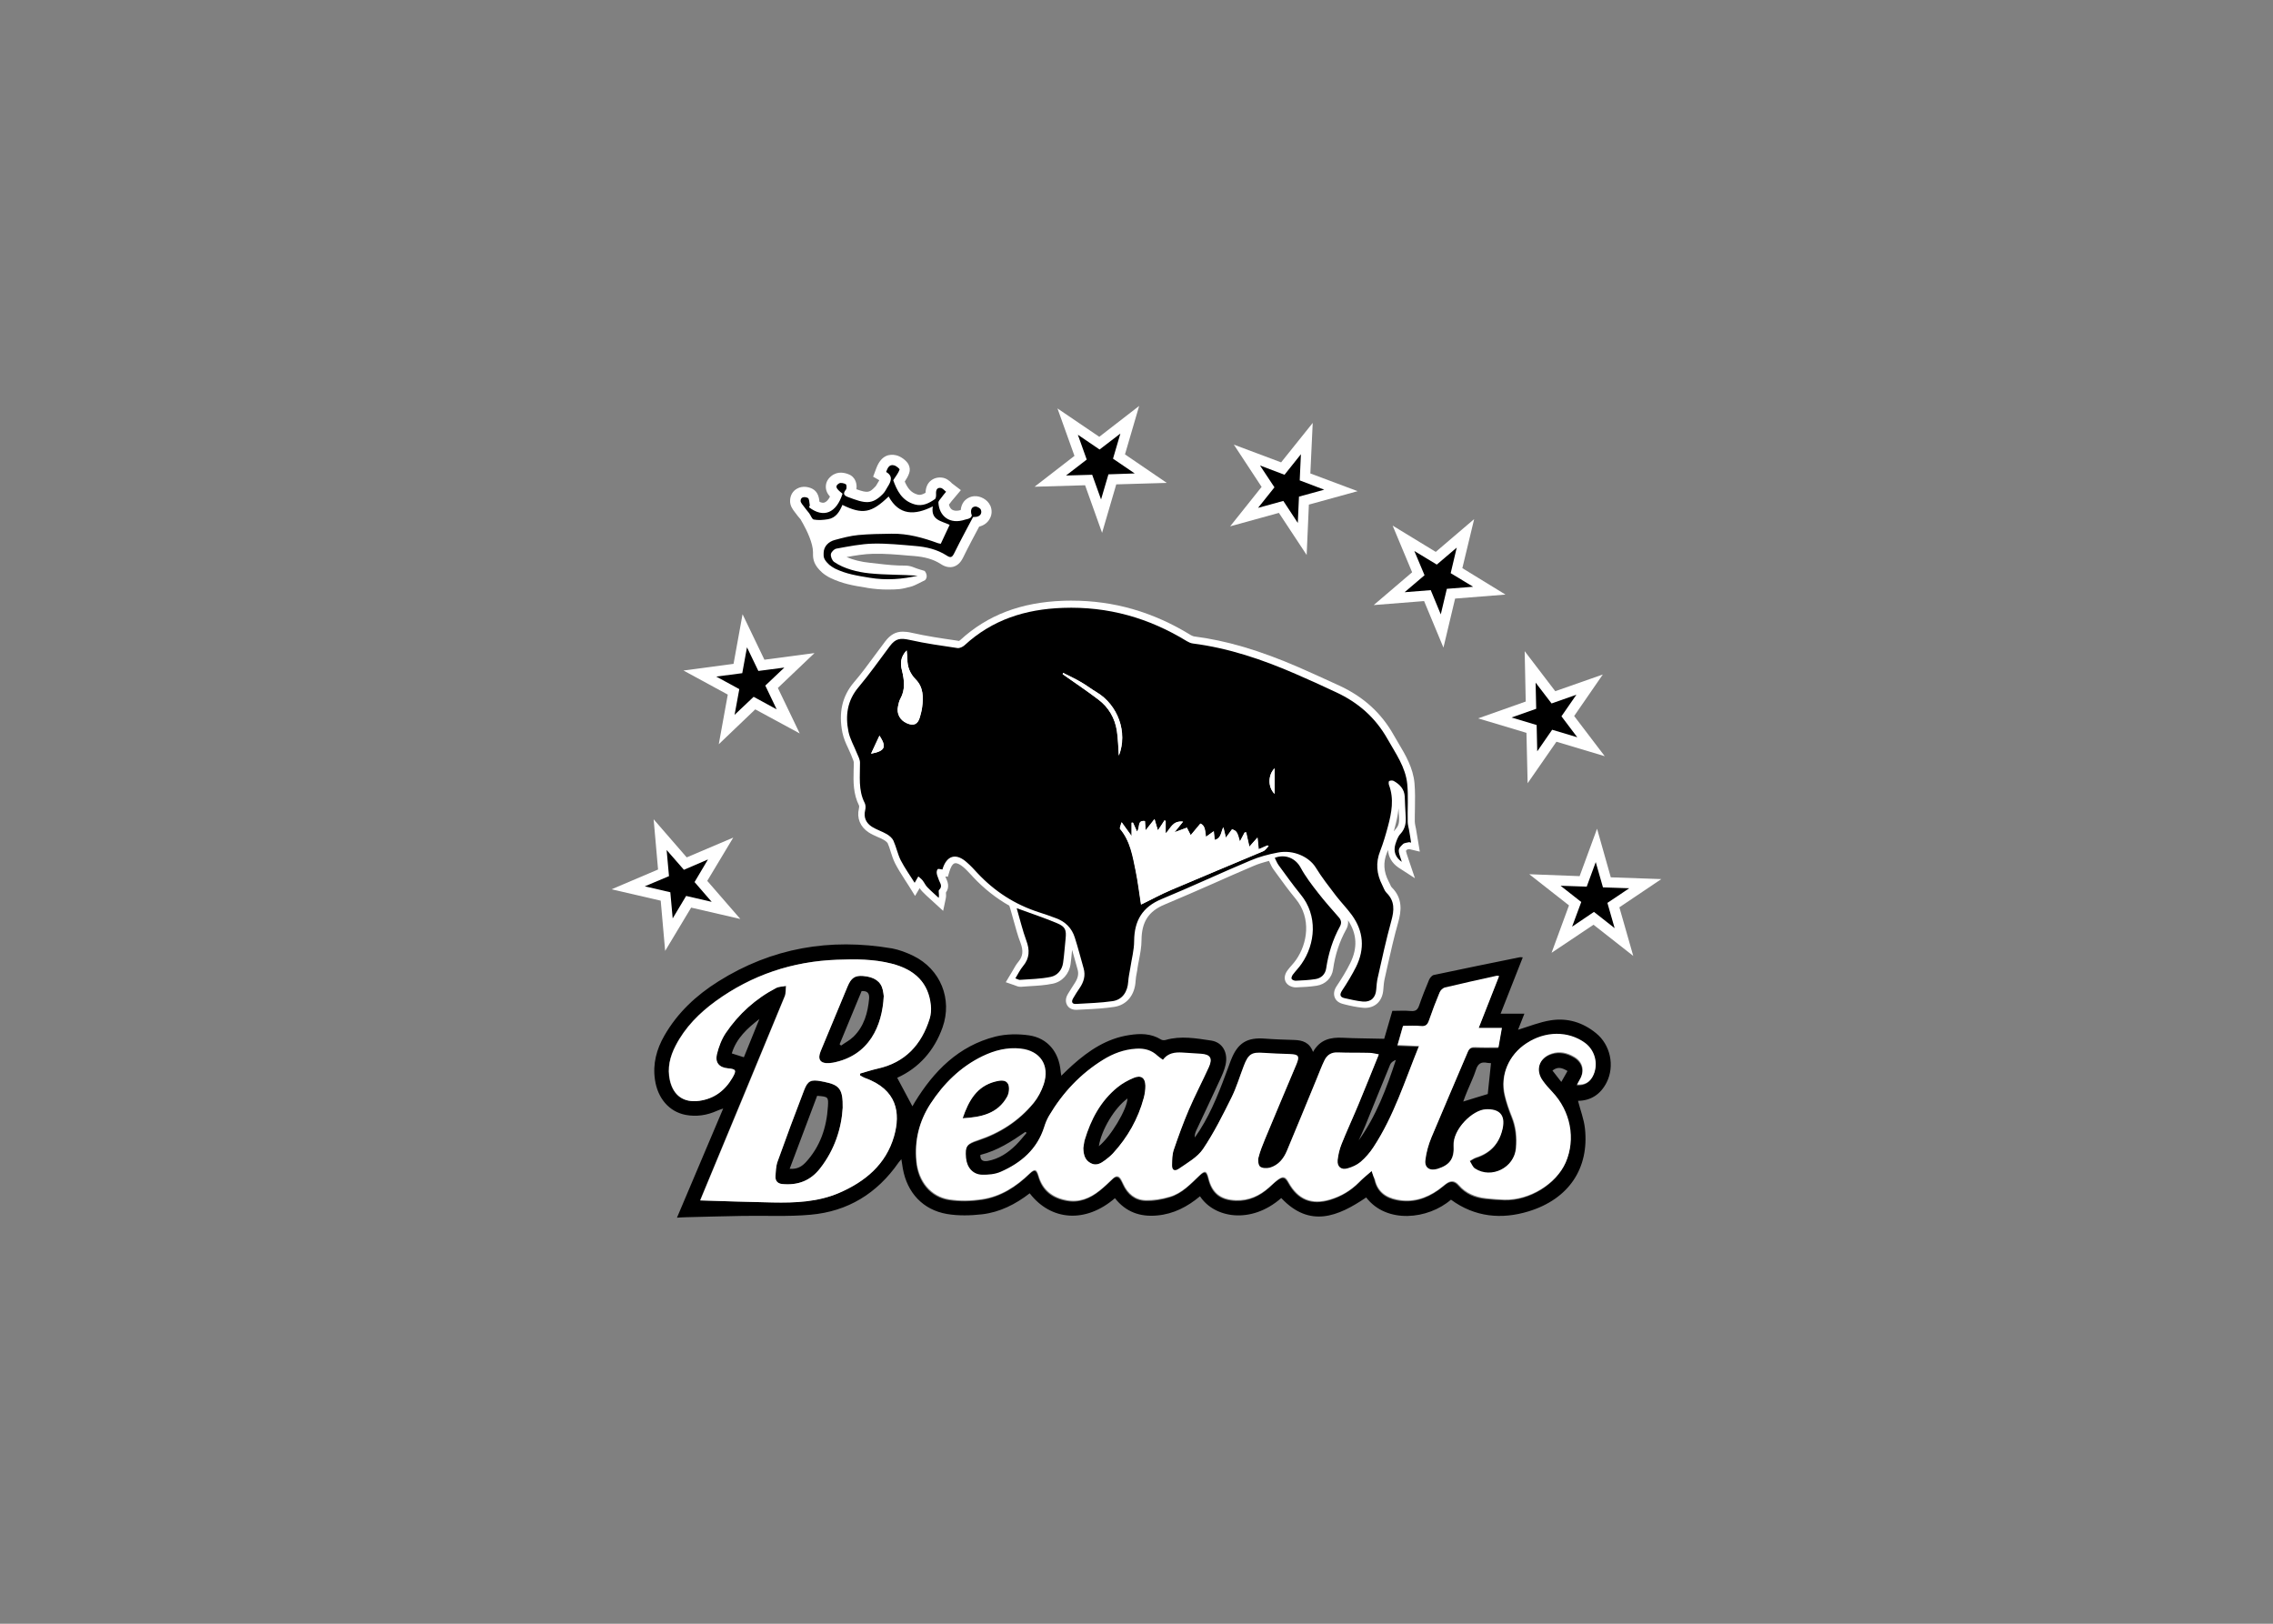<svg clip-rule="evenodd" fill-rule="evenodd" stroke-linejoin="round" stroke-miterlimit="2" viewBox="0 0 560 400" xmlns="http://www.w3.org/2000/svg"><rect x="0" y="0" width="560" height="400" fill="#808080" stroke="none"/><g fill-rule="nonzero" transform="matrix(2.249 0 0 2.249 150.664 93.176)"><path d="m85.065 51.675c.032.744.42 1.424 1.116 1.909l1.829 1.181-.712-2.103c-.13-.372-.243-.728-.275-.89.032-.049.097-.113.161-.162.033 0 .178-.032.211-.032l1.149.275-.421-2.508c-.016-.097-.032-.195-.065-.308-.032-.178-.064-.34-.064-.485 0-.469 0-.939.016-1.408.016-.906.032-1.861-.049-2.799-.162-1.683-.971-3.059-1.764-4.385-.161-.292-.339-.567-.501-.858-1.359-2.427-3.301-4.191-5.939-5.421-1.731-.793-3.155-1.44-4.482-2.022-4.288-1.861-7.929-2.929-11.472-3.382-.081-.016-.211-.065-.324-.13-4.159-2.556-8.447-3.786-13.091-3.786-.307 0-.615 0-.922.016-4.612.162-8.285 1.57-11.246 4.288-.065.049-.162.113-.146.113l-.388-.064c-1.569-.227-3.204-.47-4.773-.826-.421-.097-.729-.129-1.004-.129-.776 0-1.359.324-1.941 1.084-.373.485-.729.971-1.085 1.456-.744 1.004-1.504 2.055-2.33 3.01-1.278 1.505-1.699 3.317-1.262 5.502.13.615.372 1.181.631 1.715.114.243.227.485.324.728.032.097.081.194.113.291.081.194.178.421.178.534 0 .292 0 .583-.016.874-.032 1.262-.049 2.573.599 3.867.016.033.016.162-.016.292-.259 1.068.129 2.022 1.068 2.637.323.211.663.356.987.502.226.097.453.194.679.323.243.146.372.292.405.34.129.275.226.583.323.906.13.421.275.858.486 1.295.323.631.696 1.213 1.068 1.796.162.243.323.485.469.728l.663 1.068.502-.857c.081.129.178.258.307.388.292.307.599.582.923.874l.372.339.971.89.275-1.294c.065-.275.048-.518.032-.712.453-.631.146-1.262.033-1.521-.033-.049-.049-.097-.065-.162-.016-.032-.016-.065-.032-.081l.275.033.178-.599c.081-.259.291-.89.663-.89.21 0 .534.162.858.437.307.259.582.566.89.89l.161.178c1.198 1.278 2.525 2.33 3.981 3.155l.146.469c.113.389.226.777.323 1.149.243.858.453 1.667.761 2.46.323.874.259 1.456-.227 2.055-.259.307-.453.663-.647 1.003-.081.146-.162.291-.259.437l-.485.809.89.307c.064.017.129.049.178.065.145.065.323.13.534.13h.081c.291-.017.582-.049.89-.065.841-.049 1.715-.097 2.572-.275 1.036-.211 1.813-1.068 1.958-2.185.065-.501.114-1.003.162-1.521.081.292.162.567.243.858.113.437.243.857.356 1.278.145.502.048.955-.308 1.505-.259.388-.501.793-.744 1.181-.356.583-.21 1.02-.097 1.23.113.194.388.518 1.003.518l.971-.049c1.052-.048 2.136-.113 3.204-.275 1.359-.21 2.249-1.294 2.33-2.848.016-.291.065-.582.129-.906.033-.162.065-.323.081-.501.049-.292.097-.599.162-.89.13-.696.275-1.424.275-2.169.016-2.006.777-3.171 2.541-3.899 1.796-.745 3.576-1.538 5.323-2.298 1.457-.647 2.913-1.295 4.369-1.909.518-.227 1.101-.405 1.732-.567.048.081.081.162.113.243.097.21.21.453.372.679l.388.534c.648.89 1.327 1.829 2.055 2.703 1.748 2.136 1.279 4.903.033 6.683-.146.21-.308.404-.469.582-.162.178-.308.356-.454.55-.113.146-.469.68-.242 1.214.21.485.776.663 1.116.663h.097c.712-.032 1.457-.064 2.201-.178.971-.145 1.683-.857 1.812-1.812.227-1.602.696-3.026 1.44-4.369.146-.259.243-.599.195-.987.987 1.489 1.068 3.026.242 4.693-.437.89-.987 1.763-1.472 2.491-.308.454-.372.874-.227 1.263.146.372.47.615.955.728l.113.032c.648.162 1.311.308 2.007.372.081 0 .162.016.226.016 1.165 0 1.942-.776 2.023-2.022.032-.437.065-.809.146-1.165l.307-1.376c.356-1.585.728-3.236 1.181-4.822.34-1.213.518-2.621-.728-3.835-.048-.048-.129-.21-.178-.339-.048-.097-.097-.195-.146-.292-.55-1.068-.614-2.071-.194-3.123.033-.097.081-.21.13-.323zm.728-2.411c.178-.68.356-1.392.421-2.152.016.259.032.517.048.793.065.744-.032 1.132-.372 1.488-.065.081-.129.162-.194.243.032-.13.065-.259.097-.372zm-52.508-13.285c-.033.291-.113.599-.227.955-.048.178-.097.259-.097.259-.032 0-.129-.017-.307-.098-.421-.194-.615-.55-.534-.987l.032-.113c.032-.194.081-.404.146-.518.372-.663.501-1.31.485-1.941.599.614.631 1.407.502 2.443z" fill="#fff"/><path d="m72.638 42.727c-.712.712-.761 2.055 0 2.799zm-43.285-3.577c-.308.68-.599 1.279-.923 1.975 1.538-.292 1.732-.729.923-1.975zm20.113-6.877c-.016.049-.032.098-.049.146 1.311.922 2.638 1.812 3.916 2.783 1.133.858 1.813 2.039 2.023 3.447.129.857.146 1.747.21 2.686.987-2.557-.097-5.55-2.459-6.958-.567-.34-1.084-.744-1.651-1.068-.631-.388-1.327-.696-1.99-1.036zm-17.136-2.459c-.712.744-.696 1.456-.518 2.184.259 1.052.389 2.088-.178 3.107-.145.243-.194.567-.259.842-.161.792.211 1.504.955 1.828.761.34 1.214.13 1.44-.663.097-.356.194-.696.243-1.068.146-1.117.146-2.217-.712-3.075-.631-.647-.922-1.391-.906-2.265.016-.21-.033-.453-.065-.89zm27.524 19.709c-.129-.405-.226-.729-.388-1.23-.34.437-.631.793-.987 1.246-.016-.389-.032-.696-.065-1.036-.906-.113-.485.777-.874 1.149-.161-.34-.291-.663-.436-.971h-.146v1.473c-.388-.534-.68-.923-1.1-1.521-.081.339-.227.631-.162.728 1.132 1.343 1.375 2.993 1.715 4.611.243 1.214.388 2.444.583 3.674 1.116-.551 2.168-1.117 3.268-1.586 3.366-1.44 6.748-2.832 10.113-4.256.227-.097.389-.372.583-.566-.032-.016-.081-.049-.113-.065-.324.146-.648.291-.971.421-.049-.486-.081-.842-.13-1.278-.372.42-.647.728-.89 1.003-.129-.567-.242-1.084-.356-1.586-.048.016-.113.016-.161.032-.162.308-.324.615-.518.987-.291-1.051-.372-1.181-.858-1.343-.21.292-.421.567-.679.923-.114-.502-.195-.826-.276-1.149-.275.55-.21 1.213-.954 1.391-.033-.323-.065-.598-.097-.954-.34.242-.583.42-.858.615-.097-.648-.065-1.214-.599-1.457-.372.437-.695.842-1.068 1.279-.194-.389-.307-.631-.42-.826-.453.162-.842.308-1.36.502.356-.437.599-.744.939-1.165-1.181-.113-1.343.777-1.909 1.294v-1.359c-.033-.032-.081-.064-.114-.081-.194.34-.42.664-.712 1.101zm-23.608 4.288c-.21-.017-.453-.114-.518-.033-.097.097-.129.324-.097.486.032.226.146.42.21.647.114.372.486.712.033 1.149-.097.097.048.469-.033.857-.42-.388-.857-.76-1.262-1.181-.194-.21-.323-.501-.501-.728-.13-.162-.308-.291-.47-.437-.097.178-.21.356-.404.696-.518-.825-1.084-1.618-1.521-2.46-.34-.679-.486-1.456-.809-2.168-.13-.275-.437-.534-.712-.696-.518-.307-1.117-.485-1.634-.809-.632-.404-.939-1.019-.745-1.812.065-.243.065-.583-.048-.793-.729-1.424-.502-2.929-.518-4.417 0-.373-.211-.729-.356-1.084-.308-.777-.744-1.522-.906-2.314-.356-1.748-.146-3.398 1.1-4.871 1.214-1.44 2.298-2.993 3.43-4.498.648-.858 1.149-.906 2.185-.68 1.715.388 3.479.631 5.226.89.243.032.583-.129.777-.307 3.042-2.8 6.651-3.949 10.761-4.094 4.967-.178 9.433 1.1 13.608 3.657.194.113.405.21.631.242 3.932.502 7.654 1.764 11.262 3.334 1.505.647 2.994 1.327 4.466 2.022 2.395 1.117 4.272 2.751 5.599 5.097.89 1.586 1.99 3.091 2.168 4.952.13 1.359.016 2.751.049 4.126 0 .291.097.599.145.89.081.469.162.922.227 1.392-.065-.016-.146-.033-.21-.049-.227.065-.534.065-.68.211-.599.582-.582.598-.129 1.941-.664-.453-.939-1.116-.712-1.893.129-.404.275-.858.55-1.149.582-.615.647-1.31.582-2.071-.048-.68-.064-1.359-.097-2.039-.048-.809-.534-1.327-1.197-1.699-.13-.081-.356-.065-.502 0-.065.016-.081.291-.032.421.582 1.537.291 3.058-.113 4.563-.243.906-.502 1.796-.842 2.67-.518 1.294-.404 2.524.227 3.754.145.275.242.615.453.825.938.922.857 1.926.534 3.091-.567 2.055-1.02 4.142-1.489 6.23-.097.42-.129.857-.162 1.278-.064.89-.566 1.391-1.456 1.327-.68-.065-1.343-.227-2.007-.372-.501-.114-.582-.373-.275-.842.551-.825 1.068-1.683 1.521-2.573.987-1.99.842-3.916-.469-5.712-.534-.728-1.181-1.391-1.731-2.103-.761-1.003-1.554-2.007-2.217-3.091-.728-1.165-2.427-1.958-4.126-1.634-1.036.194-2.088.469-3.059.89-3.236 1.359-6.44 2.864-9.692 4.207-2.12.874-2.994 2.379-3.01 4.595 0 .987-.275 1.975-.421 2.962-.08.485-.194.987-.226 1.472-.065 1.117-.631 1.99-1.699 2.152-1.327.194-2.67.227-3.997.308-.453.032-.566-.227-.34-.615.227-.389.47-.777.728-1.149.437-.647.648-1.343.421-2.136-.323-1.117-.598-2.233-.954-3.333-.324-1.068-1.052-1.797-2.104-2.169-.615-.226-1.23-.453-1.861-.647-2.605-.841-4.838-2.281-6.715-4.288-.356-.388-.712-.777-1.1-1.116-1.23-1.149-2.282-.826-2.735.728z"/><path d="m104.725 75.882c-.55-.324-1.036-.534-1.651-.049.324.421.632.809.971 1.246.259-.437.453-.793.68-1.197zm-64.32 9.191c-.033.599.291.744.809.663 1.229-.226 2.216-.89 3.09-1.747.421-.421.777-.874 1.165-1.327-.048-.033-.081-.081-.129-.113-1.521 1.051-3.058 2.055-4.935 2.524zm-24.208-14.887c-1.326 1.02-2.524 2.12-3.025 3.77.469.146.873.275 1.326.421.567-1.408 1.133-2.799 1.699-4.191zm65.648 13.301c1.925-2.67 3.058-5.712 4.077-8.819-.291.114-.517.275-.615.486-.938 2.249-1.828 4.498-2.75 6.747-.227.534-.47 1.068-.712 1.586zm14.142-5.081c.113-1.1.243-2.217.356-3.382-.097-.016-.243 0-.404-.032-.664-.146-1.036.081-1.246.76-.243.777-.615 1.505-.923 2.266-.178.421-.34.841-.469 1.213.955-.307 1.845-.566 2.686-.825zm-68.754-2.039c0-.064-.016-.129-.016-.21.631-.178 1.262-.388 1.909-.534 3.01-.663 4.806-2.605 5.696-5.469.146-.47.178-.987.129-1.473-.242-2.395-1.682-3.899-4.304-4.563-1.958-.501-3.964-.485-5.971-.421-4.87.178-9.32 1.667-13.284 4.531-1.797 1.311-3.35 2.864-4.386 4.871-.614 1.197-.938 2.459-.631 3.818.389 1.667 1.505 2.46 3.204 2.233 1.651-.226 2.848-1.132 3.657-2.556.453-.777.389-.922-.501-1.003-.939-.081-1.441-.631-1.214-1.554.194-.793.502-1.618.955-2.298 1.424-2.103 3.268-3.77 5.534-4.951.307-.162.712-.162 1.084-.227-.049.389 0 .81-.146 1.149-2.993 7.25-6.003 14.483-8.997 21.716-.097.226-.178.453-.258.631 2.669.081 5.307.178 7.928.226 2.492.049 4.984-.048 7.298-1.052 2.848-1.229 5.113-3.106 6.003-6.197.728-2.54.356-5.113-3.187-6.392-.162-.064-.324-.194-.502-.275zm56.036 10.47c.129.436.242.712.307.987.291 1.326 1.197 1.99 2.46 2.233 1.666.323 3.155-.13 4.498-1.085.275-.194.534-.42.809-.631.502-.388.955-.436 1.424.114.777.906 1.812 1.343 2.994 1.456.679.065 1.359.129 2.038.146 2.735.064 5.648-1.732 6.683-4.078 1.117-2.557.534-5.599-1.472-7.718-.372-.389-.745-.81-1.052-1.246-.841-1.182-.372-2.525 1.019-2.962.858-.275 1.667-.081 2.428.356.97.551 1.197 1.554.614 2.508-.097.162-.194.34-.291.534.874.065 1.456-.307 1.812-1.1.534-1.23.13-2.686-.954-3.463-1.813-1.327-4.337-1.31-6.408.049-1.926 1.278-2.88 3.479-2.362 5.663.194.793.453 1.57.76 2.33.453 1.133.566 2.282.469 3.479-.194 2.152-2.686 3.431-4.498 2.25-.259-.178-.388-.567-.583-.842.243-.129.47-.307.729-.388 1.569-.502 2.524-1.537 2.88-3.156.323-1.472-.372-2.184-1.861-2.103-1.424.081-3.608 2.184-3.495 3.98.081 1.457-.502 2.136-1.78 2.541-.842.259-1.44-.097-1.327-.971.113-.841.34-1.699.663-2.476 1.311-3.139 2.67-6.262 3.997-9.401.178-.421.405-.518.825-.485.826.032 1.667.016 2.525.016.113-.696.226-1.359.372-2.12h-2.541c.777-1.958 1.505-3.803 2.233-5.68-.129-.016-.194-.048-.258-.032-1.91.421-3.819.841-5.712 1.295-.211.048-.437.291-.534.517-.421 1.004-.809 2.023-1.165 3.059-.162.469-.373.695-.923.631-.631-.065-1.262-.016-1.925-.016-.195.679-.389 1.375-.599 2.103.825.032 1.537.065 2.346.097-1.537 3.819-2.751 7.67-4.984 11.068-.388.599-.89 1.165-1.424 1.634-.388.34-.922.583-1.44.712-.695.195-1.132-.178-1.068-.906.065-.598.211-1.213.437-1.78.583-1.456 1.246-2.88 1.845-4.32.744-1.796 1.472-3.608 2.233-5.486-.405-.064-.712-.161-1.019-.161-1.166-.033-2.314.016-3.479-.049-.696-.032-1.149.259-1.441.825-.323.68-.582 1.376-.873 2.072-1.084 2.621-2.152 5.258-3.253 7.864-.356.857-.938 1.585-1.877 1.86-.323.098-.825.081-1.068-.113-.194-.162-.259-.679-.178-.987.178-.696.453-1.375.728-2.055 1.133-2.718 2.298-5.437 3.431-8.171.372-.89.243-1.068-.728-1.117-.955-.032-1.91-.065-2.864-.129-1.311-.097-1.667.129-2.153 1.375-.453 1.165-.792 2.379-1.359 3.495-.954 1.926-1.925 3.868-3.123 5.647-.615.907-1.715 1.522-2.653 2.169-.502.34-.761.129-.745-.469.016-.551.033-1.117.194-1.619.502-1.472 1.036-2.961 1.651-4.385.679-1.585 1.489-3.107 2.201-4.692.42-.955.129-1.36-.89-1.424-.68-.049-1.36-.097-2.039-.13-.809-.048-1.602.049-2.12.793-.227-.162-.421-.291-.583-.437-.679-.631-1.472-.841-2.378-.776-1.311.097-2.492.534-3.576 1.197-2.492 1.537-4.434 3.608-5.923 6.117-.226.388-.404.825-.534 1.245-.776 2.444-2.524 3.949-4.773 4.92-.615.275-1.375.339-2.055.323-1.003-.032-1.651-.793-1.748-1.844-.113-1.311.081-1.554 1.327-1.958 2.411-.793 4.482-2.12 6.084-4.078.486-.583.858-1.295 1.101-2.023.696-2.087-.372-3.689-2.541-3.916-1.472-.161-2.848.195-4.158.826-2.427 1.181-4.272 2.993-5.712 5.226-1.23 1.893-1.732 3.981-1.521 6.246.194 2.217 1.553 3.916 3.624 4.223 1.165.178 2.411.146 3.576-.032 2.039-.307 3.722-1.391 5.195-2.815.582-.551.76-.486.987.291.453 1.553 1.553 2.362 3.074 2.637 1.375.259 2.557-.226 3.608-1.068.518-.404.987-.873 1.473-1.326.356-.324.631-.292.874.129.097.162.178.324.242.485.486 1.068 1.311 1.748 2.46 1.78.89.033 1.812-.129 2.654-.388 1.327-.388 2.265-1.408 3.236-2.33.615-.583.793-.518.987.307.405 1.635 1.343 2.347 3.01 2.411 1.44.049 2.605-.501 3.64-1.424.308-.275.583-.566.923-.809.599-.437.841-.372 1.197.275 1.036 1.861 2.541 2.476 4.596 1.861 1.197-.372 2.233-.987 3.123-1.877.453-.501.906-.857 1.424-1.31zm-37.46 2.443c-1.57 1.214-3.285 2.071-5.21 2.298-1.262.145-2.605.178-3.851-.033-2.638-.453-4.369-2.33-4.839-4.984-.048-.307-.097-.631-.161-1.019-.13.162-.227.259-.308.372-2.346 3.382-5.566 5.356-9.644 5.712-2.476.227-5 .081-7.492.13-2.071.032-4.142.097-6.197.145-.291 0-.583.033-.939.049 1.699-3.997 3.35-7.897 5.065-11.958-.324.113-.485.162-.663.243-1.117.501-2.266.679-3.463.453-1.813-.356-3.058-1.829-3.35-3.851-.259-1.748.178-3.35 1.036-4.839 1.44-2.508 3.495-4.417 5.922-5.938 5.858-3.673 12.217-4.757 18.981-3.609.809.146 1.618.454 2.378.826 2.962 1.456 4.288 4.725 3.188 7.831-.906 2.557-2.605 4.45-4.968 5.518.567 1.068 1.133 2.104 1.667 3.123.016-.032.13-.226.243-.421 2.103-3.446 4.822-6.197 8.851-7.216 1.181-.292 2.492-.308 3.706-.13 2.022.308 3.236 1.829 3.43 3.868.016.145.032.291.081.55.453-.437.841-.826 1.246-1.182 1.796-1.601 3.738-2.896 6.181-3.268 1.214-.194 2.395-.194 3.495.485.13.081.356.097.502.049 1.683-.486 3.349-.178 5 .065 1.246.194 1.861 1.326 1.569 2.653-.129.583-.388 1.165-.647 1.715-.841 1.845-1.715 3.657-2.573 5.502-.097.227-.178.453-.145.744.178-.258.372-.534.534-.792 1.391-2.185 2.281-4.596 3.171-7.007.081-.226.162-.469.259-.696.728-1.861 1.748-2.492 3.738-2.33 1.068.081 2.136.113 3.204.146.89.032 1.65.259 2.039 1.31.76-1.359 1.909-1.618 3.252-1.553 1.473.081 2.945.065 4.547.113.259-.906.566-1.958.89-3.058.663 0 1.343-.048 2.023.016.534.049.76-.145.922-.631.324-.938.696-1.877 1.084-2.799.097-.21.324-.486.518-.518 3.139-.663 6.278-1.311 9.417-1.942.081-.016.178 0 .324.017-.809 2.038-1.602 4.045-2.427 6.165h2.605c-.291.728-.518 1.326-.696 1.763 1.165-.356 2.346-.841 3.576-1.035 1.829-.292 3.528.226 4.968 1.407 1.569 1.263 2.071 3.577 1.165 5.389-.663 1.311-1.731 2.006-3.139 2.022.259 1.02.647 2.007.76 3.026.47 4.353-1.747 7.719-6.165 9.078-2.961.906-5.89.647-8.511-1.278-2.508 2.168-7.055 2.67-9.288-.243-3.075 2.087-6.181 3.382-9.304.065-3.317 2.912-7.347 2.184-8.9-.194-1.375 1.148-2.896 1.941-4.693 2.103-1.877.178-3.446-.388-4.627-1.893-3.22 2.783-7.023 2.476-9.337-.534z"/><path d="m72.654 52.532c1.197-.453 2.297.081 2.831 1.068s1.23 1.894 1.926 2.783c.712.923 1.489 1.78 2.249 2.654.275.308.34.615.146.987-.793 1.44-1.278 2.994-1.521 4.628-.097.631-.534 1.068-1.181 1.165-.712.113-1.441.146-2.169.178-.145 0-.388-.097-.437-.21-.048-.113.049-.34.146-.469.307-.405.663-.761.939-1.166 1.537-2.2 1.796-5.307-.081-7.589-.842-1.035-1.619-2.119-2.411-3.203-.178-.243-.292-.534-.437-.826z"/><path d="m44.385 58.05c1.586.583 3.01 1.052 4.401 1.634.939.389 1.052.745.955 1.716-.097.873-.146 1.763-.275 2.637-.113.809-.647 1.392-1.359 1.537-1.101.227-2.233.243-3.366.324-.113.016-.243-.081-.502-.162.292-.485.518-.954.842-1.343.728-.874.744-1.764.356-2.799-.405-1.1-.68-2.266-1.052-3.544z"/><path d="m39.547 15.235c0-.017 0-.017-.016-.033h-.016c.016.016.032.033.032.033z"/><path d="m53.382 84.118c1.278-1.003 3.107-4.061 3.139-5.226-1.424 1.035-2.848 3.414-3.139 5.226zm-1.699.194c.032-.21.065-.55.162-.873.663-2.233 1.731-4.256 3.576-5.761.534-.437 1.165-.777 1.812-1.052.777-.323 1.23.016 1.262.858.016.453-.048.906-.178 1.343-.631 2.298-1.764 4.32-3.366 6.068-.258.275-.566.534-.873.76-.47.34-.971.631-1.57.324-.631-.324-.809-.89-.825-1.667z"/><path d="m38.463 81.06c.663-1.926 1.537-3.511 3.592-4.029.518-.13 1.149-.227 1.392.307.161.372.081 1.003-.13 1.376-1.019 1.844-2.815 2.233-4.854 2.346z"/><path d="m19.515 86.594c.841.065 1.326-.259 1.747-.696 1.602-1.731 2.298-3.819 2.444-6.133.064-1.051.032-1.068-1.182-1.165-.987 2.622-1.99 5.275-3.009 7.994zm5.809-6.683c-.13 2.217-.874 4.579-2.476 6.65-1.068 1.376-2.46 1.861-4.142 1.716-.502-.049-.761-.324-.745-.793.016-.567.033-1.149.227-1.667.938-2.621 1.909-5.243 2.912-7.832.405-1.035.761-1.165 1.861-.97.13.032.275.048.405.08 1.618.324 1.99.793 1.958 2.816z"/><path d="m27.395 67.128c-.793 1.925-1.602 3.883-2.411 5.825.048.049.113.097.162.146.453-.324.954-.583 1.359-.971 1.165-1.149 1.569-2.605 1.715-4.191.032-.583-.178-.842-.825-.809zm2.427.55c-.178 3.236-1.57 6.521-5.566 7.282-.243.048-.502.064-.745.048-.598-.048-.857-.388-.712-.971.049-.194.13-.388.211-.582.954-2.282 1.893-4.563 2.848-6.845.388-.938.809-1.214 1.682-1.149 1.246.097 1.958.599 2.169 1.505.064.291.097.566.113.712z"/><g fill="#fff"><path d="m59.854 49.523c.292-.437.518-.761.745-1.101.032.033.081.065.113.081v1.359c.566-.534.728-1.423 1.909-1.294-.339.421-.582.728-.938 1.165.518-.194.906-.324 1.359-.502.097.211.21.437.421.826.372-.453.696-.842 1.068-1.279.534.243.501.809.598 1.457.292-.195.518-.373.858-.615.032.34.065.631.097.954.744-.178.664-.857.955-1.391.081.323.162.663.275 1.149.259-.356.469-.631.68-.923.485.162.582.292.857 1.343.194-.372.356-.679.518-.987.048-.016.113-.016.162-.032.113.502.226 1.003.356 1.586.242-.275.518-.583.89-1.003.048.42.081.792.129 1.278.308-.146.647-.275.971-.421.032.016.081.049.113.065-.194.194-.356.469-.582.566-3.366 1.424-6.748 2.816-10.114 4.256-1.1.469-2.152 1.052-3.268 1.586-.194-1.214-.324-2.46-.583-3.674-.323-1.618-.582-3.268-1.715-4.611-.081-.097.081-.372.162-.728.421.582.712.987 1.1 1.521v-1.473h.146c.146.308.275.615.437.971.388-.388-.033-1.262.874-1.149.016.34.032.647.064 1.036.356-.453.648-.809.987-1.246.13.501.227.825.356 1.23z"/><path d="m32.33 29.814c.032.437.081.68.081.906 0 .89.275 1.618.906 2.265.858.858.858 1.958.712 3.075-.048.356-.146.712-.243 1.068-.226.793-.679 1.003-1.44.663-.744-.323-1.132-1.052-.954-1.828.064-.291.113-.599.258-.842.567-1.019.421-2.055.178-3.106-.194-.729-.21-1.441.502-2.201z"/><path d="m49.466 32.273c.663.34 1.359.664 2.006 1.036.567.324 1.085.744 1.651 1.068 2.362 1.408 3.463 4.417 2.46 6.958-.065-.939-.081-1.829-.211-2.686-.21-1.408-.89-2.589-2.022-3.447-1.279-.971-2.606-1.861-3.916-2.783 0-.048.016-.097.032-.146z"/><path d="m29.353 39.15c.809 1.246.615 1.683-.923 1.975.324-.696.599-1.311.923-1.975z"/><path d="m72.638 42.727v2.799c-.761-.744-.729-2.087 0-2.799z"/><path d="m38.463 81.06c2.039-.113 3.835-.502 4.87-2.346.211-.373.292-1.004.13-1.376-.243-.534-.874-.437-1.392-.307-2.071.518-2.945 2.103-3.608 4.029zm13.22 3.252c.016.777.194 1.343.809 1.667.599.324 1.1.032 1.569-.324.308-.226.615-.485.874-.76 1.602-1.748 2.751-3.77 3.366-6.068.113-.437.178-.89.178-1.343-.016-.858-.469-1.181-1.262-.858-.647.259-1.278.615-1.812 1.052-1.845 1.505-2.897 3.511-3.577 5.761-.08.323-.097.663-.145.873zm31.586 2.525c-.518.453-.971.809-1.376 1.213-.89.89-1.925 1.521-3.123 1.877-2.055.631-3.56.016-4.595-1.861-.356-.647-.599-.712-1.198-.275-.323.243-.615.55-.922.809-1.036.923-2.217 1.473-3.641 1.424-1.666-.064-2.605-.776-3.009-2.411-.211-.825-.389-.89-.988-.307-.97.922-1.909 1.942-3.236 2.33-.857.259-1.78.404-2.653.388-1.149-.032-1.975-.712-2.46-1.78-.081-.161-.162-.323-.243-.485-.242-.421-.518-.453-.874-.13-.485.454-.954.923-1.472 1.327-1.052.842-2.233 1.327-3.608 1.068-1.521-.275-2.622-1.1-3.075-2.637-.226-.777-.421-.842-.987-.292-1.472 1.424-3.155 2.509-5.194 2.816-1.165.178-2.411.21-3.576.032-2.055-.307-3.414-1.99-3.625-4.223-.21-2.249.292-4.337 1.521-6.246 1.457-2.233 3.301-4.061 5.712-5.226 1.311-.631 2.686-.987 4.159-.826 2.168.227 3.236 1.845 2.54 3.916-.242.712-.615 1.424-1.1 2.023-1.618 1.958-3.689 3.285-6.084 4.078-1.23.404-1.44.663-1.327 1.957.097 1.052.744 1.813 1.748 1.845.679.016 1.44-.048 2.055-.324 2.249-.987 3.996-2.491 4.773-4.919.129-.437.307-.857.534-1.246 1.489-2.508 3.43-4.579 5.922-6.116 1.101-.68 2.282-1.117 3.576-1.197.923-.065 1.716.145 2.379.776.162.146.356.275.583.437.534-.744 1.31-.841 2.119-.793.68.033 1.359.097 2.039.13 1.02.064 1.311.485.89 1.424-.712 1.569-1.521 3.106-2.201 4.692-.614 1.44-1.148 2.913-1.65 4.385-.178.502-.178 1.068-.194 1.618-.033.615.242.809.744.47.939-.648 2.039-1.262 2.654-2.169 1.197-1.78 2.168-3.721 3.123-5.647.55-1.116.906-2.33 1.359-3.495.485-1.262.841-1.473 2.152-1.375.955.064 1.91.097 2.864.129.971.032 1.101.227.728 1.117-1.149 2.718-2.297 5.436-3.43 8.171-.275.663-.55 1.343-.728 2.055-.081.308-.016.825.178.987.242.194.728.194 1.068.113.938-.275 1.521-1.003 1.877-1.86 1.1-2.606 2.168-5.243 3.252-7.865.291-.695.534-1.391.874-2.071.275-.566.744-.857 1.44-.825 1.165.049 2.314.016 3.479.049.308 0 .615.097 1.019.161-.76 1.877-1.488 3.69-2.233 5.486-.598 1.44-1.262 2.864-1.844 4.32-.227.567-.372 1.181-.437 1.78-.065.712.372 1.1 1.068.906.518-.145 1.035-.372 1.44-.712.55-.469 1.036-1.035 1.424-1.634 2.233-3.398 3.43-7.249 4.984-11.068-.793-.032-1.505-.065-2.346-.097.21-.728.404-1.408.598-2.104.664 0 1.295-.048 1.926.017.55.064.76-.162.922-.631.356-1.036.744-2.055 1.165-3.059.081-.21.324-.453.534-.518 1.893-.453 3.803-.873 5.712-1.294.065-.016.13.016.259.032-.744 1.877-1.472 3.722-2.233 5.68h2.54c-.129.76-.242 1.424-.372 2.12-.857 0-1.683.032-2.524-.016-.421-.017-.647.08-.825.485-1.327 3.139-2.686 6.262-3.997 9.401-.324.793-.566 1.635-.663 2.476-.114.858.485 1.23 1.326.971 1.295-.405 1.877-1.084 1.78-2.541-.113-1.812 2.072-3.915 3.496-3.98 1.504-.081 2.184.631 1.86 2.103-.356 1.618-1.31 2.654-2.88 3.156-.259.081-.485.259-.728.388.194.291.324.68.582.841 1.797 1.166 4.305-.097 4.499-2.249.113-1.197 0-2.346-.469-3.479-.308-.76-.583-1.537-.761-2.33-.518-2.184.421-4.401 2.363-5.663 2.055-1.359 4.579-1.376 6.407-.049 1.084.793 1.473 2.249.955 3.463-.34.809-.939 1.181-1.812 1.1.113-.194.194-.372.291-.534.582-.954.34-1.958-.615-2.508-.744-.437-1.553-.631-2.427-.356-1.392.453-1.861 1.78-1.02 2.961.308.437.68.858 1.052 1.246 2.007 2.12 2.589 5.146 1.473 7.719-1.036 2.346-3.948 4.142-6.683 4.078-.68-.017-1.359-.065-2.039-.146-1.165-.13-2.217-.55-2.993-1.456-.47-.534-.923-.502-1.424-.114-.275.211-.534.437-.809.631-1.36.955-2.848 1.408-4.499 1.085-1.262-.243-2.168-.89-2.459-2.233-.114-.195-.227-.454-.356-.89z"/><path d="m29.822 67.678c-.016-.146-.049-.421-.113-.696-.211-.906-.923-1.408-2.169-1.505-.873-.064-1.294.211-1.682 1.149-.955 2.282-1.894 4.563-2.848 6.845-.081.194-.162.372-.211.582-.145.583.097.923.712.971.243.016.502-.016.745-.048 3.996-.777 5.404-4.046 5.566-7.298zm-4.498 12.233c.032-2.023-.34-2.492-1.958-2.832-.13-.032-.259-.048-.405-.081-1.1-.21-1.472-.064-1.861.971-1.003 2.605-1.974 5.211-2.912 7.832-.178.518-.194 1.116-.227 1.667-.016.469.259.744.745.793 1.682.161 3.074-.34 4.142-1.716 1.618-2.055 2.346-4.417 2.476-6.634zm1.909-3.544c.178.097.34.211.534.275 3.544 1.279 3.916 3.852 3.188 6.392-.89 3.091-3.172 4.968-6.004 6.197-2.33 1.004-4.822 1.101-7.297 1.052-2.638-.048-5.275-.145-7.929-.226.065-.178.162-.405.259-.631 3.01-7.233 6.019-14.466 8.997-21.716.145-.339.097-.76.145-1.149-.356.081-.76.065-1.084.227-2.265 1.181-4.11 2.848-5.534 4.951-.453.68-.76 1.505-.955 2.298-.226.939.259 1.473 1.214 1.554.874.081.955.21.502 1.003-.826 1.424-2.007 2.33-3.657 2.556-1.699.227-2.816-.566-3.204-2.233-.308-1.359 0-2.621.631-3.818 1.035-2.007 2.589-3.56 4.385-4.871 3.964-2.864 8.398-4.353 13.285-4.531 2.006-.08 4.013-.08 5.971.421 2.621.664 4.061 2.168 4.304 4.563.048.486.016 1.02-.13 1.473-.89 2.848-2.686 4.806-5.695 5.469-.648.146-1.279.356-1.91.534-.032.065-.032.146-.016.21z"/><path d="m12.735 34.652-4.855-2.637 5.486-.729.987-5.436 2.395 4.983 5.485-.728-4.013 3.819 2.395 4.984-4.871-2.638-3.996 3.819z"/></g><path d="m14.838 29.474 1.246 2.589 2.848-.372-2.087 1.974 1.246 2.605-2.525-1.375-2.087 1.974.518-2.816-2.525-1.375 2.848-.372z"/><path d="m51.877 11.723-5.534.162 4.369-3.382-1.861-5.194 4.579 3.107 4.369-3.382-1.553 5.307 4.579 3.123-5.534.162-1.553 5.308z" fill="#fff"/><path d="m51.084 6.189 2.379 1.618 2.281-1.747-.809 2.751 2.379 1.618-2.88.097-.809 2.751-.971-2.703-2.864.081 2.265-1.747z"/><path d="m73.107 14.749-5.34 1.473 3.447-4.321-3.042-4.628 5.178 1.942 3.462-4.32-.259 5.534 5.178 1.942-5.339 1.472-.243 5.518z" fill="#fff"/><path d="m71.036 9.555 2.686 1.019 1.796-2.249-.13 2.864 2.686 1.02-2.767.76-.129 2.881-1.586-2.411-2.767.76 1.796-2.249z"/><path d="m89.013 24.409-5.518.437 4.207-3.592-2.136-5.113 4.725 2.88 4.207-3.592-1.294 5.372 4.725 2.896-5.518.437-1.278 5.372z" fill="#fff"/><path d="m87.945 18.924 2.46 1.489 2.184-1.861-.663 2.799 2.459 1.489-2.88.226-.664 2.8-1.1-2.654-2.864.227 2.184-1.861z"/><path d="m100.227 38.843-5.292-1.586 5.211-1.844-.114-5.518 3.35 4.385 5.21-1.829-3.139 4.547 3.35 4.402-5.292-1.586-3.155 4.547z" fill="#fff"/><path d="m101.23 33.341 1.747 2.282 2.719-.955-1.635 2.363 1.732 2.297-2.751-.825-1.634 2.363-.065-2.881-2.751-.825 2.702-.954z"/><path d="m107.573 59.862-4.596 3.075 1.91-5.194-4.353-3.415 5.518.211 1.909-5.194 1.505 5.323 5.534.194-4.595 3.091 1.521 5.324z" fill="#fff"/><path d="m107.816 53.002.792 2.767 2.881.097-2.395 1.602.793 2.767-2.266-1.78-2.394 1.618 1.003-2.702-2.266-1.78 2.864.097z"/><path d="m5.388 57.225-5.388-1.246 5.097-2.168-.485-5.502 3.624 4.175 5.097-2.168-2.848 4.741 3.625 4.174-5.388-1.246-2.848 4.742z" fill="#fff"/><path d="m6.036 51.675 1.893 2.168 2.637-1.133-1.472 2.476 1.877 2.168-2.799-.647-1.473 2.46-.259-2.864-2.799-.648 2.653-1.116z"/><path d="m41.489 13.94-.017-.016c-.275-.615-1.051-1.052-1.731-1.003-.469.032-.874.259-1.149.598-.194.259-.307.567-.34.923-.404.113-.728.097-.954-.049-.162-.113-.275-.307-.34-.55.032-.032.048-.065.081-.097.129-.194.291-.372.453-.566l.777-.923-.955-.728c-.032-.016-.065-.048-.081-.081-.21-.194-.55-.518-1.068-.566-.469-.049-.906.081-1.246.388-.243.211-.502.615-.518 1.279-.42.242-.647.258-.873.194-.696-.194-1.068-.648-1.408-1.424.194-.291.372-.583.485-.923.113-.307.081-.663-.081-.97-.226-.421-.841-.874-1.343-.987-.696-.162-1.634-.049-2.184 1.44l-.34.906.68.388c-.017.033-.049.081-.081.13l-.017.032c-.032.048-.064.113-.097.162-.081.145-.178.323-.259.388-.614.631-.776.728-2.055.275.033-.226.017-.404 0-.518-.08-.534-.356-.825-.566-.97l-.048-.033c-.373-.21-1.165-.485-1.845-.113l-.049.016c-.663.405-.825.906-.841 1.262-.032.469.178.858.453 1.165-.178.356-.404.583-.615.648-.145.048-.323.016-.534-.081-.048-.389-.129-1.085-.777-1.424-.404-.211-1.1-.356-1.682-.017-.453.243-.729.696-.761 1.246-.048.615.308 1.052.518 1.327.032.049.081.097.097.13l.016.016c.113.162.243.324.356.453.049.065.113.129.162.194.016.033.065.097.081.146.048.097.113.21.194.34.405.728 1.084 2.119 1.084 3.106v.146c-.016.712.146 1.311 1.003 2.087.195.178.632.47.89.583 1.327.647 2.589.858 3.932 1.068l.146.032c.712.114 1.456.178 2.201.178 1.165-.016 1.407 0 2.686-.356.21-.048 1.424-.679 1.424-.679.275-.292.194-.696-.049-1.004 0 0-.89-.258-1.1-.356-.728-.307-1.052-.21-1.796-.242-.955-.033-2.071-.178-3.091-.292-.971-.097-1.861-.323-2.573-.631 1.004-.178 1.958-.339 2.913-.356 1.262-.032 2.573.081 3.851.195.21.016.421.032.631.048 1.214.097 2.136.372 2.897.858.194.129.744.485 1.391.323.664-.178.955-.76 1.084-1.003.47-.971 1.343-2.621 1.764-3.398.534-.129.955-.453 1.181-.906.227-.421.243-.939.033-1.408z" fill="#fff"/><path d="m40.453 14.393c-.081-.178-.421-.356-.615-.34-.404.033-.501.373-.437.745.016.064.033.145.065.21.016.049-.049.146-.081.21-.048.081-.243.146-.291.178-.113.033-.227.049-.324.081-1.747.599-2.88-.404-2.961-1.844-.016-.178.194-.372.324-.55.161-.227.339-.437.517-.648-.194-.145-.388-.404-.598-.42-.389-.049-.518.226-.502.614.016.211 0 .534-.129.615-.648.453-1.343.809-2.185.583-1.472-.405-1.99-1.602-2.378-2.654.307-.469.566-.793.695-1.165.033-.081-.372-.421-.614-.469-.518-.13-.696.291-.858.728.793.453.534 1.052.162 1.634-.162.275-.308.567-.518.777-1.214 1.23-1.974 1.036-3.851.324-.469-.178-.518-.405-.194-.809.097-.114.081-.518-.017-.583-.194-.113-.55-.194-.728-.097-.485.291-.388.55.372 1.133-.679 2.136-2.087 2.702-3.673 1.488.033-.081.097-.162.081-.242-.048-.275-.048-.696-.21-.777-.243-.13-.761-.194-.793.291-.016.243.275.502.437.744.145.211.34.421.501.632.178.242.308.663.502.695.502.097 1.052.049 1.554-.032.873-.146 1.278-.825 1.585-1.57 2.217 1.085 3.188.89 5.065-.922 1.149 2.087 2.848 2.087 4.838 1.084-.243 1.521.939 1.586 1.845 2.023-.34.712-.647 1.391-.971 2.071-.129-.032-.227-.032-.307-.065-1.635-.598-3.318-1.068-5.081-1.035-1.214.016-2.444.032-3.657.145-.858.081-1.699.308-2.541.534-.712.178-1.23.712-1.246 1.408 0 .388-.081.68.631 1.327.114.097.47.34.615.405 1.23.598 2.427.776 3.787 1.003 1.828.307 3.608.162 5.275-.227-1.78-.129-3.431-.065-5.308-.259-1.262-.129-2.783-.501-3.851-1.246-.226-.161-.388-.582-.356-.841.032-.243.356-.566.599-.615 1.343-.243 2.686-.518 4.045-.55 1.537-.032 3.075.129 4.596.259 1.213.097 2.394.372 3.43 1.035.453.308.615.211.841-.242.648-1.327 2.023-3.884 2.023-3.884l.049-.081c.161-.016.323 0 .469-.048.356-.097.518-.421.372-.761z"/></g></svg>